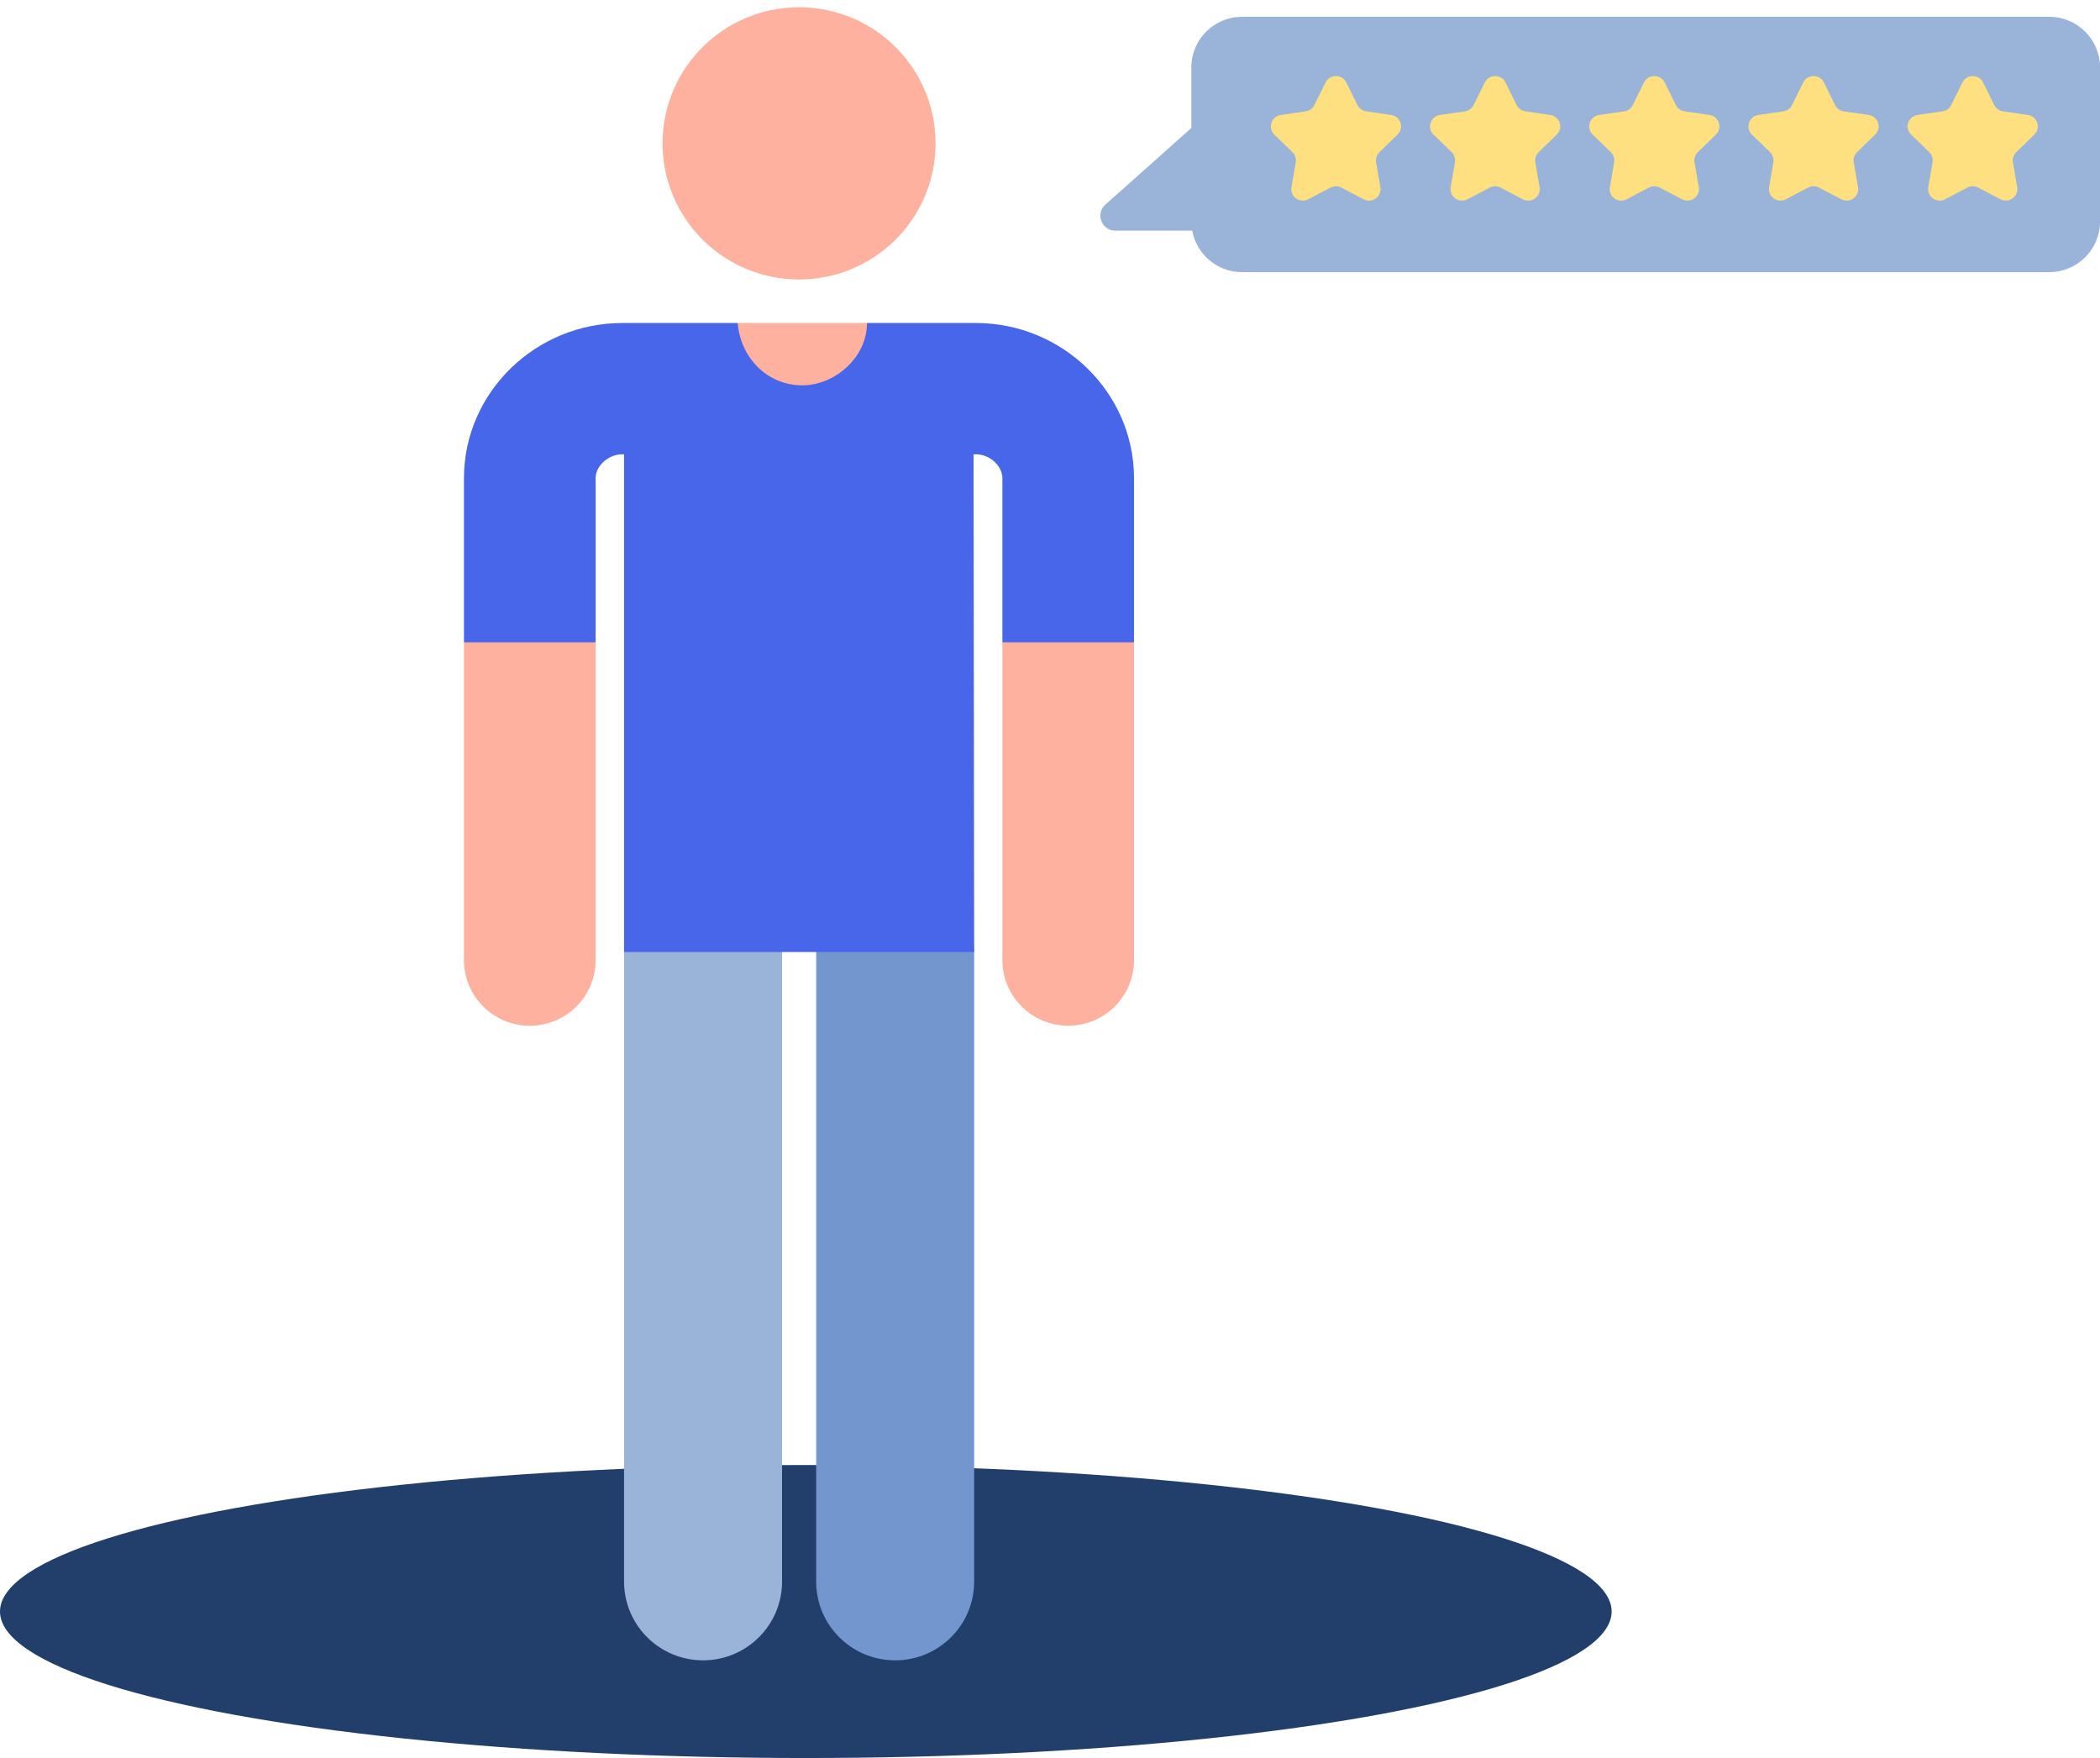 <svg width="86" height="72" viewBox="0 0 86 72" fill="none" xmlns="http://www.w3.org/2000/svg">
<ellipse cx="33" cy="66" rx="33" ry="6" fill="#223F6C"/>
<path d="M30.211 13.229L30.133 13.768C29.891 15.431 31.184 16.921 32.868 16.921C34.6 16.921 35.905 15.352 35.585 13.655L35.505 13.229H30.211V13.229Z" fill="#FEB19E"/>
<path d="M41.05 26.306V39.32C41.05 40.805 42.257 42.008 43.746 42.008C45.234 42.008 46.441 40.805 46.441 39.32V26.306L43.746 25.594L41.05 26.306Z" fill="#FEB19E"/>
<path d="M36.659 67.999C34.872 67.999 33.424 66.555 33.424 64.773V38.989C33.424 37.208 34.872 35.764 36.659 35.764C38.445 35.764 39.894 37.208 39.894 38.989V64.774C39.894 66.555 38.445 67.999 36.659 67.999Z" fill="#7496CF"/>
<path d="M28.792 67.999C27.005 67.999 25.557 66.555 25.557 64.773V38.989C25.557 37.208 27.005 35.764 28.792 35.764C30.578 35.764 32.027 37.208 32.027 38.989V64.774C32.027 66.555 30.578 67.999 28.792 67.999Z" fill="#9AB3D9"/>
<path d="M38.305 6.178C38.475 3.104 36.114 0.475 33.031 0.306C29.948 0.137 27.312 2.491 27.142 5.565C26.973 8.639 29.334 11.268 32.416 11.437C35.499 11.607 38.136 9.252 38.305 6.178Z" fill="#FEB19E"/>
<path d="M19 26.308V39.322C19 40.806 20.207 42.01 21.696 42.01C23.185 42.01 24.392 40.806 24.392 39.322V26.308L22.199 24.598L19 26.308Z" fill="#FEB19E"/>
<path d="M46.441 19.558C46.423 16.068 43.517 13.229 39.962 13.229H35.505C35.51 14.616 34.21 15.781 32.853 15.781C31.399 15.781 30.317 14.62 30.211 13.229H25.489C21.929 13.229 19.017 16.068 19 19.558V19.572V26.307H24.392V19.581C24.397 19.07 24.919 18.605 25.49 18.605H25.557V38.99H39.894L39.869 18.605H39.962C40.527 18.605 41.044 19.069 41.05 19.581V26.307H46.441V19.572C46.441 19.567 46.441 19.563 46.441 19.558Z" fill="#4766EA"/>
<path d="M83.922 0.688H50.867C49.719 0.688 48.788 1.616 48.788 2.76V5.243L45.269 8.378C44.848 8.753 45.114 9.447 45.678 9.447H48.824C49.001 10.413 49.847 11.146 50.867 11.146H83.922C85.07 11.146 86.001 10.218 86.001 9.073V2.76C86.001 1.616 85.07 0.688 83.922 0.688Z" fill="#9AB3D9"/>
<path d="M55.133 3.378L55.591 4.303C55.66 4.442 55.793 4.538 55.947 4.56L56.971 4.709C57.358 4.765 57.512 5.24 57.232 5.512L56.491 6.232C56.38 6.34 56.329 6.496 56.355 6.649L56.53 7.666C56.596 8.05 56.192 8.344 55.845 8.162L54.929 7.682C54.792 7.61 54.627 7.61 54.49 7.682L53.574 8.162C53.228 8.344 52.823 8.05 52.889 7.666L53.064 6.649C53.09 6.496 53.039 6.34 52.928 6.232L52.187 5.512C51.907 5.24 52.062 4.765 52.449 4.709L53.473 4.56C53.627 4.538 53.76 4.442 53.828 4.303L54.286 3.378C54.459 3.028 54.96 3.028 55.133 3.378Z" fill="#FFE080"/>
<path d="M61.653 3.378L62.111 4.303C62.18 4.442 62.313 4.538 62.467 4.56L63.491 4.709C63.878 4.765 64.032 5.24 63.752 5.512L63.011 6.232C62.9 6.34 62.849 6.496 62.876 6.649L63.05 7.666C63.117 8.05 62.712 8.344 62.365 8.162L61.45 7.682C61.312 7.61 61.148 7.61 61.01 7.682L60.094 8.162C59.748 8.344 59.343 8.05 59.409 7.666L59.584 6.649C59.61 6.496 59.559 6.34 59.448 6.232L58.707 5.512C58.427 5.24 58.582 4.765 58.969 4.709L59.993 4.56C60.147 4.538 60.28 4.442 60.349 4.303L60.806 3.378C60.98 3.028 61.48 3.028 61.653 3.378Z" fill="#FFE080"/>
<path d="M68.172 3.378L68.63 4.303C68.699 4.442 68.832 4.538 68.986 4.56L70.01 4.709C70.397 4.765 70.551 5.24 70.271 5.512L69.53 6.232C69.419 6.34 69.368 6.496 69.394 6.649L69.569 7.666C69.635 8.05 69.231 8.344 68.884 8.162L67.968 7.682C67.831 7.61 67.666 7.61 67.529 7.682L66.613 8.162C66.266 8.344 65.862 8.05 65.928 7.666L66.103 6.649C66.129 6.496 66.078 6.34 65.967 6.232L65.226 5.512C64.946 5.24 65.1 4.765 65.488 4.709L66.512 4.56C66.665 4.538 66.798 4.442 66.867 4.303L67.325 3.378C67.499 3.028 67.999 3.028 68.172 3.378Z" fill="#FFE080"/>
<path d="M74.693 3.378L75.15 4.303C75.219 4.442 75.352 4.538 75.506 4.56L76.53 4.709C76.918 4.765 77.072 5.24 76.792 5.512L76.051 6.232C75.94 6.34 75.889 6.496 75.915 6.649L76.09 7.666C76.156 8.05 75.751 8.344 75.405 8.162L74.489 7.682C74.351 7.61 74.187 7.61 74.049 7.682L73.134 8.162C72.787 8.344 72.382 8.05 72.448 7.666L72.623 6.649C72.65 6.496 72.599 6.34 72.488 6.232L71.747 5.512C71.466 5.24 71.621 4.765 72.008 4.709L73.032 4.56C73.186 4.538 73.319 4.442 73.388 4.303L73.846 3.378C74.019 3.028 74.519 3.028 74.693 3.378Z" fill="#FFE080"/>
<path d="M81.212 3.378L81.669 4.303C81.738 4.442 81.871 4.538 82.025 4.56L83.049 4.709C83.436 4.765 83.591 5.24 83.311 5.512L82.57 6.232C82.459 6.34 82.408 6.496 82.434 6.649L82.609 7.666C82.675 8.05 82.27 8.344 81.924 8.162L81.008 7.682C80.87 7.61 80.706 7.61 80.568 7.682L79.653 8.162C79.306 8.344 78.901 8.05 78.967 7.666L79.142 6.649C79.169 6.496 79.118 6.34 79.007 6.232L78.265 5.512C77.985 5.24 78.14 4.765 78.527 4.709L79.551 4.56C79.705 4.538 79.838 4.442 79.907 4.303L80.365 3.378C80.538 3.028 81.038 3.028 81.212 3.378Z" fill="#FFE080"/>
</svg>

